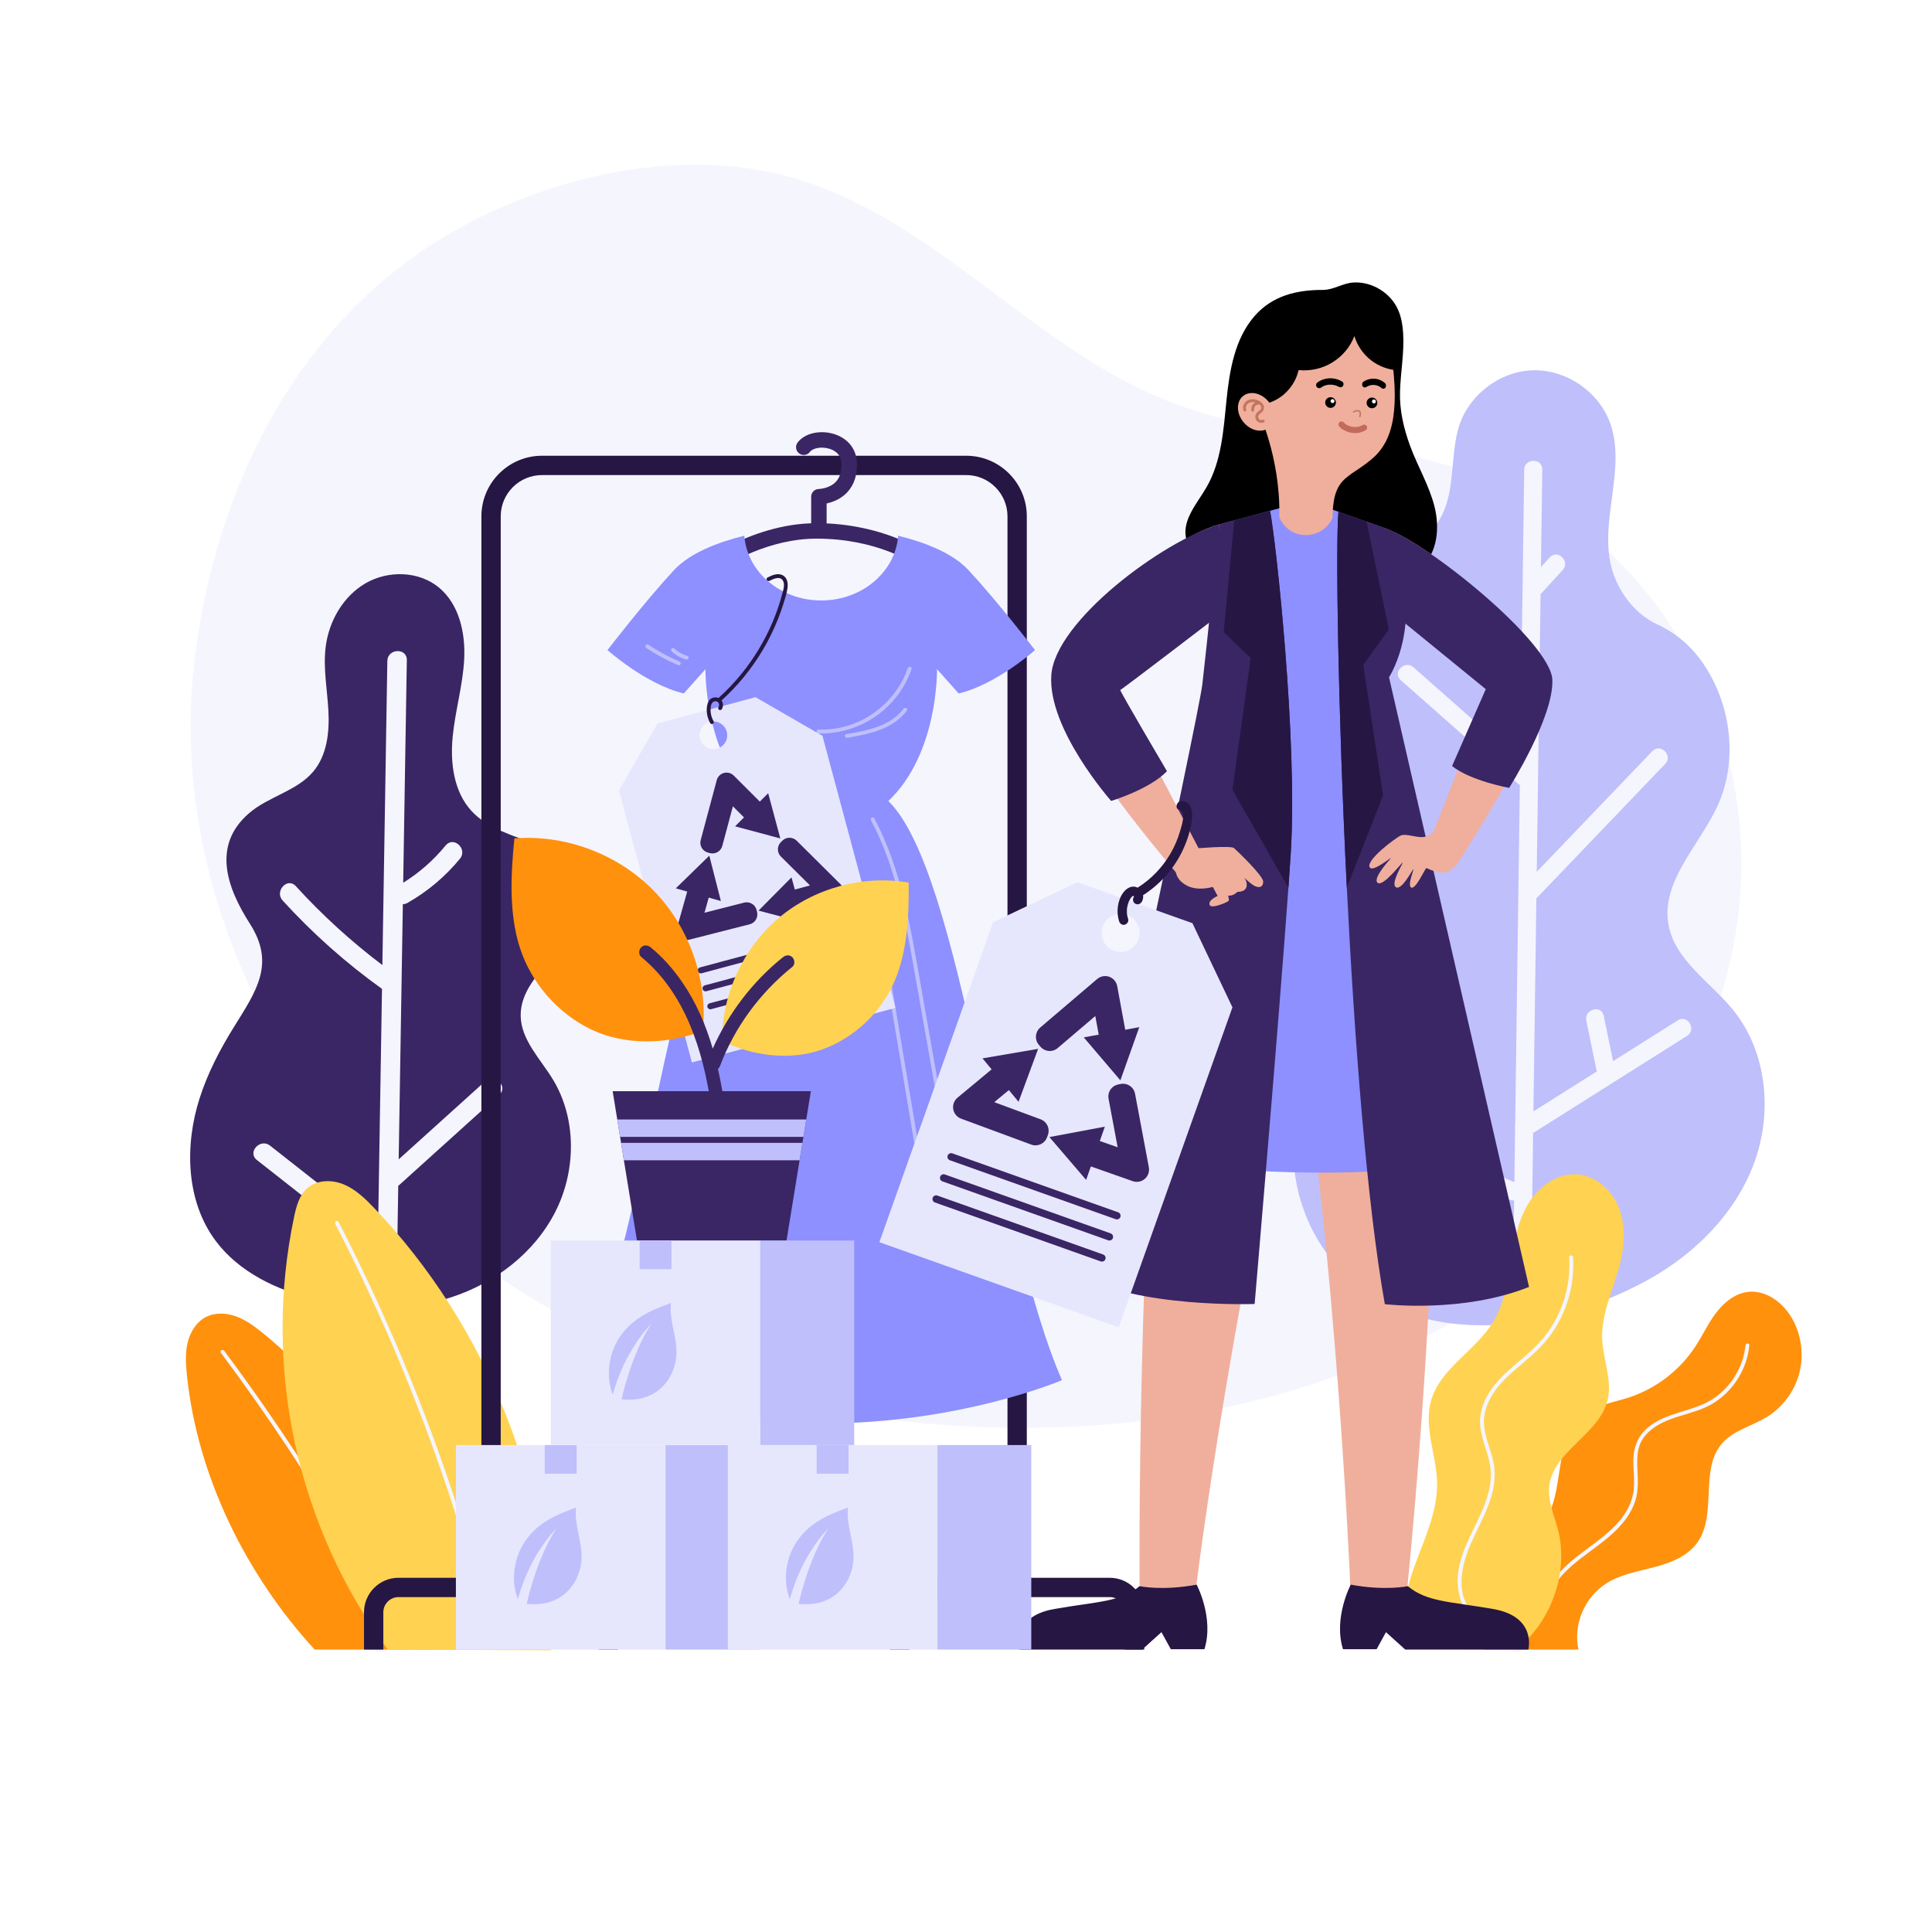 <?xml version="1.0" encoding="utf-8"?>
<!-- Generator: Adobe Illustrator 27.5.0, SVG Export Plug-In . SVG Version: 6.00 Build 0)  -->
<svg version="1.1" xmlns="http://www.w3.org/2000/svg" xmlns:xlink="http://www.w3.org/1999/xlink" x="0px" y="0px"
	 viewBox="0 0 500 500" style="enable-background:new 0 0 500 500;" xml:space="preserve">
<g id="BACKGROUND">
	<rect style="fill:#FFFFFF;" width="500" height="500"/>
</g>
<g id="OBJECTS">
	<path style="fill:#F5F5FE;" d="M50.259,171.622c-6.313,54.648,19.749,110.389,61.725,145.946
		c41.976,35.557,98.048,52.035,153.06,51.957c42.263-0.06,85.322-9.792,120.435-33.313c35.113-23.521,61.377-61.88,64.843-104.001
		c3.466-42.121-18.531-86.689-56.684-104.871c-29.133-13.883-63.652-11.902-93.406-24.397c-17.259-7.248-32.137-19.04-47.157-30.212
		c-15.019-11.171-30.804-22.047-48.857-26.991c-28.653-7.847-62.214-0.109-87.469,14.481
		C76.739,83.337,55.439,126.786,50.259,171.622z"/>
	<g>
		<path style="fill:#BFBFFC;" d="M347.297,329.003c-8.959-9.166-13.61-22.376-12.371-35.133
			c1.451-14.931,10.261-27.949,18.054-40.767c6.719-11.051,13.26-23.393,13.278-36.662c0.009-6.249-0.772-10.14-4.06-15.596
			c-3.211-5.327-7.07-10.233-10.253-15.58c-4.903-8.237-8.107-18.681-3.891-27.289c2.278-4.651,6.417-8.094,10.622-11.118
			c4.205-3.024,8.66-5.835,12.025-9.772c6.367-7.448,4.319-17.057,6.619-25.854c2.212-8.462,10.331-15.015,19.069-15.394
			c8.738-0.378,17.392,5.45,20.327,13.689c4.17,11.705-2.704,24.888,0.239,36.959c1.512,6.201,5.917,12.287,11.782,15.022
			c5.648,2.634,9.764,6.377,13.103,11.853c6.438,10.557,7.829,24.406,2.433,35.687c-4.813,10.061-14.436,19.258-12.473,30.236
			c1.655,9.254,10.852,14.834,16.766,22.142c8.776,10.847,10.234,26.568,5.369,39.645c-4.866,13.077-15.393,23.552-27.629,30.257
			C402.823,344.199,368.034,350.218,347.297,329.003z"/>
		<path style="fill:#F5F5FE;" d="M434.212,264.062c-5.583,3.522-11.165,7.043-16.748,10.565c-0.81-3.921-1.619-7.842-2.428-11.763
			c-0.609-2.949-5.112-1.657-4.505,1.286c0.877,4.249,1.754,8.497,2.631,12.746c0.028,0.136,0.072,0.253,0.116,0.371
			c-5.476,3.454-10.952,6.909-16.428,10.363c0.254-18.376,0.508-36.752,0.762-55.127c11.118-11.606,22.235-23.212,33.353-34.818
			c2.086-2.178-1.252-5.462-3.342-3.281c-9.972,10.41-19.944,20.82-29.916,31.23c0.171-12.38,0.342-24.76,0.513-37.14
			c0.16-11.573,0.32-23.145,0.48-34.718c1.908-2.083,3.815-4.165,5.723-6.248c2.034-2.221-1.301-5.509-3.342-3.281
			c-0.761,0.831-1.523,1.662-2.284,2.494c0.116-8.409,0.232-16.817,0.349-25.225c0.042-3.015-4.641-2.972-4.683,0.043
			c-0.348,25.174-0.696,50.348-1.043,75.522l-27.626-24.394c-2.254-1.99-5.546,1.342-3.281,3.342
			c10.152,8.965,20.305,17.93,30.458,26.894c0.119,0.105,0.242,0.187,0.366,0.264c-0.406,29.378-0.812,58.756-1.218,88.134
			c-0.095,0.365-0.099,0.745-0.015,1.11l-0.187,13.518c-13.949-5.887-27.898-11.774-41.847-17.661
			c-2.748-1.16-5.099,2.895-2.327,4.065c14.305,6.037,28.61,12.075,42.914,18.112c0.413,0.175,0.815,0.22,1.194,0.186
			c-0.22,15.891-0.439,31.782-0.659,47.673c-0.309,22.327-0.617,44.653-0.925,66.979c-0.042,3.015,4.641,2.972,4.683-0.043
			c0.608-44.014,1.216-88.028,1.824-132.043c13.28-8.377,26.56-16.754,39.839-25.131
			C439.157,266.479,436.771,262.448,434.212,264.062z"/>
	</g>
	<g>
		<path style="fill:#3A2664;" d="M134.754,262.938c-0.119-6.179,4.603-11.235,8.876-15.7c4.273-4.465,8.703-9.964,7.808-16.079
			c-0.911-6.227-6.992-10.287-12.83-12.636c-5.838-2.349-12.318-4.008-16.579-8.639c-4.6-4.998-5.531-12.401-4.881-19.162
			c0.65-6.762,2.64-13.362,2.985-20.146c0.345-6.784-1.305-14.189-6.536-18.523c-5.193-4.302-13.137-4.492-18.973-1.114
			c-5.837,3.379-9.535,9.853-10.349,16.548c-0.666,5.475,0.422,10.993,0.717,16.5c0.295,5.508-0.361,11.445-3.903,15.672
			c-4.251,5.073-11.535,6.436-16.564,10.739c-9.871,8.444-5.683,19.54,0.159,28.683c6.663,10.427,1.613,17.423-4.228,26.84
			c-3.581,5.774-6.733,11.852-8.806,18.34c-3.91,12.237-3.526,26.565,4.155,36.862c6.044,8.102,15.768,12.706,25.576,15.152
			c11.578,2.888,23.978,3.148,35.334-0.518c11.356-3.667,21.561-11.475,26.983-22.105c5.421-10.63,5.594-24.068-0.597-34.27
			C139.864,274.049,134.875,269.177,134.754,262.938z"/>
		<path style="fill:#F5F5FE;" d="M125.513,279.88c-7.445,6.72-14.889,13.441-22.334,20.162c0.359-22.011,0.718-44.022,1.077-66.033
			c0.389-0.012,0.794-0.11,1.204-0.342c5.208-2.954,9.79-6.815,13.584-11.446c2.052-2.505-1.654-5.932-3.717-3.413
			c-3.148,3.842-6.797,7.045-10.981,9.649c0.009-0.536,0.018-1.073,0.026-1.609c0.305-18.671,0.609-37.343,0.914-56.014
			c0.053-3.249-4.989-3.024-5.042,0.215c-0.428,26.238-0.856,52.477-1.284,78.715c-8.085-6.109-15.561-12.925-22.401-20.429
			c-2.19-2.403-5.588,1.331-3.413,3.717c7.764,8.519,16.348,16.153,25.714,22.871c-0.34,20.847-0.68,41.695-1.02,62.542
			c-9.316-7.326-18.633-14.652-27.949-21.978c-2.54-1.998-5.971,1.705-3.413,3.717c10.42,8.194,20.84,16.387,31.259,24.581
			c-0.241,14.801-0.483,29.603-0.724,44.404l-0.914,56.014c-0.053,3.249,4.989,3.023,5.042-0.215
			c0.642-39.37,1.285-78.74,1.927-118.109c0.067-0.051,0.137-0.091,0.203-0.15c8.653-7.811,17.306-15.623,25.96-23.435
			C131.642,281.115,127.907,277.718,125.513,279.88z"/>
	</g>
	<g>
		<g>
			<path style="fill:#FF910D;" d="M98.733,382.404c-8.148-14.098-18.158-27.311-30.844-37.519c-2.085-1.678-4.278-3.293-6.792-4.208
				c-2.515-0.915-5.42-1.058-7.799,0.166c-2.511,1.291-4.112,3.939-4.757,6.688c-0.645,2.749-0.453,5.62-0.161,8.428
				c2.718,26.141,15.291,51.572,33.046,70.949h38.189C113.259,411.915,106.881,396.501,98.733,382.404z"/>
			<path style="fill:#F5F5FE;" d="M101.148,417.194c-4.961-9.189-10.181-18.238-15.655-27.132
				c-5.474-8.893-11.202-17.63-17.173-26.198c-3.354-4.813-6.787-9.572-10.293-14.276c-0.38-0.51-1.249-0.012-0.863,0.505
				c6.24,8.373,12.245,16.922,18.001,25.635c5.756,8.714,11.263,17.591,16.514,26.617c2.95,5.071,5.818,10.19,8.605,15.352
				C100.59,418.266,101.454,417.761,101.148,417.194z"/>
			<path style="fill:#FFD251;" d="M96.844,312.644c-2.316-2.425-4.789-4.836-7.885-6.122c-3.097-1.286-6.98-1.211-9.48,1.023
				c-2.047,1.829-2.793,4.675-3.36,7.361c-8.201,38.881,0.673,80.009,24.242,112l42.278,0.177
				C142.685,384.981,125.923,343.092,96.844,312.644z"/>
			<path style="fill:#F5F5FE;" d="M125.964,415.777c-3.582-13.471-7.729-26.791-12.433-39.913
				c-4.679-13.052-9.907-25.908-15.661-38.522c-3.248-7.12-6.667-14.162-10.248-21.121c-0.295-0.572-1.158-0.067-0.863,0.505
				c6.359,12.355,12.203,24.976,17.498,37.824c5.282,12.815,10.026,25.852,14.214,39.066c2.353,7.423,4.529,14.902,6.53,22.428
				C125.165,416.664,126.13,416.401,125.964,415.777z"/>
		</g>
		<g>
			<path style="fill:#FF910D;" d="M463.632,340.949c-2.361-3.983-6.739-7.188-11.332-6.602c-3.389,0.432-6.238,2.817-8.283,5.553
				c-2.045,2.736-3.478,5.878-5.361,8.728c-4.042,6.118-10.206,10.805-17.182,13.063c-3.934,1.274-8.251,1.869-11.498,4.428
				c-3.47,2.734-5.052,7.216-5.887,11.554c-0.835,4.339-1.109,8.833-2.729,12.943c-1.723,4.371-4.854,8.02-8.001,11.509
				c-3.147,3.49-6.411,6.978-8.493,11.19s-2.835,9.357-0.795,13.59l24.44,0c-1.442-6.494,1.614-13.601,7.242-17.147
				c3.694-2.326,8.127-3.066,12.35-4.17c4.223-1.104,8.598-2.804,11.147-6.347c5.251-7.301,0.517-18.913,6.42-25.698
				c2.963-3.405,7.741-4.466,11.587-6.828c4.178-2.566,7.287-6.818,8.465-11.578C466.9,350.378,466.132,345.167,463.632,340.949z"/>
			<path style="fill:#F5F5FE;" d="M451.726,348.182c-0.541,5.573-3.751,10.808-8.44,13.861c-5.208,3.391-11.989,3.335-16.836,7.409
				c-2.247,1.889-3.449,4.431-3.682,7.342c-0.261,3.261,0.508,6.567-0.119,9.806c-1.232,6.361-6.834,10.5-11.726,14.104
				c-5.377,3.961-11.333,8.723-11.932,15.905c-0.054,0.641,0.947,0.638,1,0c0.547-6.556,6.07-11.078,10.978-14.703
				c4.882-3.606,10.291-7.454,12.248-13.504c0.976-3.018,0.59-6.136,0.508-9.243c-0.042-1.586,0.009-3.193,0.478-4.721
				c0.448-1.459,1.298-2.73,2.397-3.779c4.591-4.38,11.555-4.27,16.801-7.504c5.219-3.217,8.734-8.876,9.325-14.972
				C452.788,347.542,451.788,347.546,451.726,348.182z"/>
			<path style="fill:#FFD251;" d="M418.955,312.539c-1.749-4.434-5.769-8.159-10.514-8.599c-5.318-0.493-10.324,3.171-13.036,7.772
				c-2.712,4.601-3.597,10.017-4.458,15.288c-0.861,5.271-1.8,10.687-4.597,15.238c-4.564,7.424-13.693,11.939-16.018,20.338
				c-1.908,6.894,1.467,14.089,1.583,21.241c0.121,7.403-3.232,14.343-5.767,21.299c-2.535,6.956-4.242,14.925-0.983,21.573
				l27.13,0.218c9.038-6.845,13.766-19.905,10.942-30.886c-0.974-3.787-2.731-7.535-2.292-11.42
				c1.027-9.074,12.958-13.379,15.104-22.255c1.248-5.161-1.177-10.456-1.399-15.761c-0.287-6.87,3.102-13.291,4.708-19.977
				C420.473,321.973,420.704,316.972,418.955,312.539z"/>
			<path style="fill:#F5F5FE;" d="M407.092,325.38c-0.044-0.638-1.044-0.643-1,0c0.452,6.54-1.319,13.138-4.952,18.594
				c-1.923,2.888-4.394,5.255-7.022,7.496c-2.608,2.224-5.31,4.386-7.434,7.101c-1.915,2.448-3.39,5.318-3.622,8.461
				c-0.257,3.477,1.188,6.735,2.088,10.017c0.483,1.759,0.76,3.53,0.674,5.36c-0.089,1.869-0.507,3.707-1.083,5.482
				c-1.134,3.494-2.918,6.716-4.46,10.036c-1.579,3.399-2.943,6.979-3.042,10.769c-0.087,3.367,0.816,6.782,3.115,9.314
				c0.434,0.477,1.139-0.231,0.707-0.707c-4.672-5.145-2.711-12.736-0.154-18.356c2.874-6.315,6.945-12.795,5.693-20.042
				c-0.585-3.384-2.216-6.536-2.52-9.976c-0.294-3.329,0.974-6.439,2.898-9.099c2.023-2.798,4.721-5.002,7.336-7.219
				c2.558-2.169,5.015-4.411,6.995-7.135C405.494,339.718,407.583,332.48,407.092,325.38z"/>
		</g>
	</g>
	<g>
		<path style="fill:#261643;" d="M287.195,408.33h-21.458V133.629c0-8.647-7.035-15.682-15.682-15.682H140.269
			c-8.647,0-15.682,7.035-15.682,15.682V408.33h-21.458c-4.921,0-8.925,4.004-8.925,8.925v9.651h5v-9.651
			c0-2.164,1.761-3.925,3.925-3.925h47.915c2.164,0,3.925,1.761,3.925,3.925v9.651h5v-9.651c0-4.921-4.004-8.925-8.925-8.925
			h-21.458V133.629c0-5.89,4.792-10.682,10.682-10.682h109.787c5.89,0,10.682,4.792,10.682,10.682V408.33h-21.457
			c-4.922,0-8.926,4.004-8.926,8.925v9.651h5v-9.651c0-2.164,1.761-3.925,3.926-3.925h47.915c2.164,0,3.926,1.761,3.926,3.925v9.651
			h5v-9.651C296.121,412.334,292.117,408.33,287.195,408.33z"/>
		<g>
			<g>
				<g>
					<path style="fill:#3A2664;" d="M214.101,159.982c-9.749,0-21.544-2.291-35.033-9.139l-2.741-1.391l2.382-1.942
						c0.606-0.495,15.051-12.11,32.584-12.11c17.25,0,30.084,7.587,34.123,12.369l1.32,1.563l-1.592,1.285
						C244.45,151.177,233.209,159.982,214.101,159.982z M183.858,148.726c30.333,14.114,50.806,3.955,56.908,0.078
						c-4.135-3.497-14.271-9.404-29.472-9.404C199.341,139.401,188.628,145.532,183.858,148.726z"/>
					<path style="fill:#3A2664;" d="M211.931,139.06c-1.104,0-2-0.896-2-2v-8.511c0-1.1,0.888-1.993,1.987-2
						c0.015,0,2.74-0.073,4.425-1.878c1.048-1.122,1.525-2.762,1.42-4.873c-0.12-2.397-2.011-3.324-3.128-3.663
						c-2.156-0.653-4.334-0.115-5.015,0.799c-0.659,0.887-1.912,1.071-2.798,0.412c-0.886-0.659-1.071-1.912-0.412-2.798
						c1.79-2.405,5.738-3.345,9.386-2.24c3.558,1.08,5.787,3.806,5.961,7.29c0.163,3.257-0.688,5.896-2.529,7.843
						c-1.663,1.759-3.776,2.522-5.299,2.854v6.765C213.931,138.165,213.035,139.06,211.931,139.06z"/>
				</g>
			</g>
			<g>
				<path style="fill:#8D90FE;" d="M229.897,207.303c13.021-12.255,12.596-34.128,12.596-34.128l5.617,6.298
					c9.872-2.383,19.745-11.234,19.745-11.234s-9.598-12.488-17.191-20.67c-4.107-4.425-11.231-7.195-18.219-8.926
					c-0.712,9.358-9.341,16.756-19.909,16.756s-19.197-7.398-19.909-16.756c-6.987,1.731-14.112,4.501-18.219,8.926
					c-7.594,8.181-17.191,20.67-17.191,20.67s9.872,8.851,19.745,11.234l5.617-6.298c0,0-0.425,21.872,12.596,34.128
					c-19.149,18.638-27.521,110.042-44.936,149.872c0,0,26.042,11.234,62.298,11.234c36.255,0,62.298-11.234,62.298-11.234
					C257.418,317.345,249.046,225.941,229.897,207.303z"/>
				<g>
					<g>
						<path style="fill:#BFBFFC;" d="M241.666,274.056c-1.285-7.288-2.571-14.576-3.856-21.865
							c-1.153-6.536-2.292-13.083-3.883-19.531c-1.779-7.212-4.15-14.305-7.656-20.872c-0.303-0.568-1.167-0.063-0.863,0.505
							c6.29,11.78,8.768,25.057,11.07,38.075c2.54,14.371,5.069,28.744,7.604,43.115c1.43,8.107,2.86,16.214,4.289,24.321
							c0.112,0.633,1.075,0.365,0.964-0.266C246.778,303.045,244.222,288.55,241.666,274.056z"/>
						<path style="fill:#BFBFFC;" d="M236.93,291.719c-1.657-9.891-3.314-19.781-4.972-29.672
							c-0.935-5.581-1.87-11.163-2.805-16.744c-0.106-0.633-1.07-0.365-0.964,0.266c1.657,9.891,3.314,19.781,4.971,29.672
							l4.971,29.672c0.935,5.581,1.87,11.163,2.805,16.744c0.106,0.633,1.07,0.365,0.964-0.266L236.93,291.719z"/>
						<path style="fill:#BFBFFC;" d="M234.944,172.914c-2.592,7.381-8.765,13.115-16.331,15.122
							c-2.232,0.592-4.529,0.851-6.836,0.789c-0.644-0.017-0.643,0.983,0,1c8.371,0.226,16.405-3.85,21.151-10.747
							c1.255-1.823,2.247-3.812,2.981-5.898C236.122,172.572,235.156,172.31,234.944,172.914z"/>
						<path style="fill:#BFBFFC;" d="M233.838,183.408c-3.46,4.591-9.521,5.669-14.832,6.575c-0.633,0.108-0.365,1.072,0.266,0.964
							c5.637-0.962,11.779-2.19,15.43-7.035C235.089,183.398,234.221,182.899,233.838,183.408z"/>
						<path style="fill:#BFBFFC;" d="M175.819,171.192c-2.819-1.189-5.515-2.66-8.054-4.365c-0.536-0.36-1.037,0.506-0.505,0.863
							c2.615,1.756,5.391,3.242,8.293,4.466c0.251,0.106,0.548-0.114,0.615-0.349C176.251,171.519,176.067,171.296,175.819,171.192z
							"/>
						<path style="fill:#BFBFFC;" d="M177.848,169.706c-1.255-0.331-2.401-0.973-3.333-1.875c-0.194-0.188-0.514-0.193-0.707,0
							c-0.189,0.189-0.195,0.519,0,0.707c1.053,1.018,2.358,1.758,3.775,2.132c0.261,0.069,0.543-0.087,0.615-0.349
							C178.268,170.062,178.11,169.775,177.848,169.706z"/>
					</g>
				</g>
			</g>
		</g>
		<g>
			<g>
				<path style="fill:#E6E7FD;" d="M195.521,180.427l-25.34,6.797c-3.905,6.768-6.095,10.563-10,17.331l18.886,70.41l52.671-14.128
					l-18.886-70.41C206.085,186.522,202.29,184.333,195.521,180.427z M186.663,193.234c-1.625,1.12-3.851,0.711-4.972-0.914
					c-1.121-1.625-0.711-3.851,0.914-4.972c1.625-1.121,3.851-0.711,4.972,0.914C188.697,189.888,188.288,192.113,186.663,193.234z"
					/>
				<g>
					<g>
						<path style="fill:#3A2664;" d="M201.944,216.988l-3.139-11.705l-2.167,2.169l-6.735-6.731
							c-0.663-0.665-1.639-0.926-2.547-0.683c-0.907,0.243-1.621,0.958-1.862,1.864l-4.154,15.518
							c-0.376,1.403,0.46,2.851,1.863,3.226l0.504,0.136c0.666,0.177,1.381,0.091,1.998-0.265c0.609-0.352,1.044-0.919,1.227-1.6
							l2.741-10.242l2.872,2.871l-2.307,2.307L201.944,216.988z"/>
						<path style="fill:#3A2664;" d="M217.575,228.891l-11.398-11.318c-0.5-0.497-1.162-0.768-1.867-0.766
							c-0.704,0.003-1.364,0.279-1.86,0.778l-0.366,0.368c-0.325,0.327-0.559,0.735-0.678,1.183
							c-0.059,0.222-0.088,0.452-0.088,0.683c0.003,0.703,0.279,1.364,0.779,1.861l7.523,7.47l-3.919,1.065l-0.857-3.149
							l-8.536,8.598l11.715,3.096l-0.804-2.959l9.19-2.497c0.906-0.246,1.617-0.962,1.857-1.87
							C218.507,230.526,218.242,229.552,217.575,228.891z"/>
						<path style="fill:#3A2664;" d="M195.13,234.306c-0.161-0.164-0.342-0.307-0.54-0.424c-0.605-0.359-1.313-0.461-1.996-0.287
							l-10.273,2.618l1.099-3.91l3.141,0.883l-2.992-11.742l-8.674,8.462l2.952,0.83l-2.578,9.169
							c-0.254,0.903-0.005,1.882,0.65,2.553c0.655,0.671,1.627,0.945,2.536,0.713l15.567-3.967c0.011-0.003,0.022-0.006,0.033-0.009
							c1.389-0.372,2.226-1.798,1.871-3.195l-0.129-0.505c-0.115-0.447-0.345-0.858-0.668-1.188L195.13,234.306z"/>
					</g>
				</g>
				<path style="fill:#3A2664;" d="M217.633,240.583l-36.489,9.787c-0.419,0.113-0.668,0.544-0.556,0.964
					c0.113,0.42,0.544,0.668,0.963,0.556l36.489-9.787c0.42-0.113,0.668-0.544,0.556-0.963
					C218.484,240.72,218.052,240.471,217.633,240.583z"/>
				<path style="fill:#3A2664;" d="M218.878,245.226l-36.489,9.787c-0.419,0.113-0.668,0.544-0.556,0.964
					c0.113,0.42,0.544,0.668,0.964,0.556l36.489-9.787c0.42-0.113,0.668-0.544,0.556-0.963
					C219.729,245.363,219.298,245.113,218.878,245.226z"/>
				<path style="fill:#3A2664;" d="M220.123,249.869l-36.489,9.787c-0.419,0.112-0.668,0.544-0.556,0.963
					c0.113,0.42,0.544,0.668,0.964,0.556l36.489-9.787c0.42-0.113,0.668-0.544,0.556-0.963
					C220.974,250.005,220.543,249.756,220.123,249.869z"/>
			</g>
			<path style="fill:#261643;" d="M186.82,181.396c-0.396-0.656-1.159-0.996-1.913-0.907c-1.828,0.217-2.121,2.422-1.971,3.904
				c0.098,0.97,0.387,1.899,0.868,2.748c0.317,0.56,1.182,0.057,0.864-0.505c-0.39-0.688-0.652-1.455-0.732-2.243
				c-0.074-0.725-0.074-1.589,0.245-2.262c0.26-0.55,0.867-0.839,1.438-0.547c0.527,0.27,0.615,0.977,0.316,1.443
				c-0.349,0.543,0.517,1.045,0.863,0.505C187.205,182.898,187.21,182.041,186.82,181.396z"/>
			<path style="fill:#261643;" d="M202.698,148.954c-1.286-0.791-2.866-0.117-4.066,0.511c-0.571,0.298-0.066,1.161,0.505,0.863
				c0.954-0.499,2.678-1.323,3.452-0.108c0.618,0.97,0.139,2.4-0.126,3.407c-0.663,2.51-1.503,4.975-2.516,7.365
				c-2.042,4.821-4.771,9.367-8.076,13.427c-1.847,2.269-3.873,4.386-6.052,6.337c-0.481,0.43,0.229,1.135,0.707,0.707
				c4.289-3.84,7.975-8.341,10.91-13.294c1.478-2.495,2.759-5.104,3.84-7.795c0.533-1.325,1.015-2.67,1.443-4.032
				c0.408-1.297,0.85-2.635,1.058-3.982C203.965,151.136,203.867,149.673,202.698,148.954z"/>
		</g>
	</g>
	<g>
		<g>
			<path style="fill:#FF910D;" d="M181.904,266.769c1.309-13.176-3.491-26.833-12.755-36.293
				c-9.264-9.459-22.82-14.542-36.02-13.507c-0.939,9.289-1.451,19.421,1.416,28.307c2.97,9.205,9.865,17.071,18.602,21.221
				C161.884,270.647,172.893,270.283,181.904,266.769z"/>
			<path style="fill:#FFD251;" d="M186.885,269.401c-0.085-12.03,5.399-23.986,14.571-31.77c9.172-7.785,21.86-11.251,33.716-9.213
				c0.074,8.483-0.309,17.693-3.645,25.492c-3.456,8.08-10.351,14.621-18.602,17.646
				C204.674,274.581,194.745,273.332,186.885,269.401z"/>
			<path style="fill:#3A2664;" d="M205.068,247.745c-0.726-0.726-1.729-0.592-2.466,0c-7.85,6.301-14.052,14.469-18.149,23.635
				c-1.778-6.1-4.273-11.948-7.953-17.28c-2.292-3.321-4.975-6.361-8.096-8.926c-0.727-0.598-1.755-0.712-2.467,0
				c-0.616,0.616-0.731,1.865,0,2.466c11.391,9.361,15.883,24.007,18.054,38.063c0.69,4.468,1.173,8.964,1.659,13.457
				c0.101,0.936,0.729,1.744,1.744,1.744c0.864,0,1.846-0.802,1.744-1.744c-0.807-7.454-1.656-15.099-3.328-22.495
				c0.233-0.218,0.42-0.497,0.54-0.816c3.795-10.047,10.352-18.924,18.718-25.639C205.803,249.622,205.683,248.36,205.068,247.745z"
				/>
			<polygon style="fill:#3A2664;" points="209.851,282.404 208.658,289.715 207.925,294.229 207.674,295.771 206.935,300.284 
				203.544,321.094 164.854,321.094 161.463,300.284 160.731,295.771 160.48,294.229 159.747,289.715 158.554,282.404 			"/>
		</g>
		<polygon style="fill:#BFBFFC;" points="208.658,289.715 207.925,294.229 160.48,294.229 159.747,289.715 		"/>
		<polygon style="fill:#BFBFFC;" points="207.674,295.771 206.935,300.284 161.463,300.284 160.731,295.771 		"/>
	</g>
	<g>
		<path d="M371.256,131.131c-1.389-5.522-4.407-10.484-6.358-15.834c-1.651-4.527-2.721-9.156-2.574-13.994
			c0.154-5.041,1.124-10.052,0.808-15.106c-0.124-1.987-0.453-3.981-1.218-5.82c-1.88-4.524-6.828-7.578-11.716-7.261
			c-2.723,0.176-5.082,1.924-7.844,1.916c-6.738-0.02-13.049,1.48-17.655,6.741c-5.127,5.855-6.496,14.032-7.28,21.775
			c-0.784,7.743-1.284,15.833-5.184,22.567c-2.383,4.115-6.112,8.163-5.354,12.857c0.379,2.349,1.902,4.4,3.787,5.852
			c1.886,1.452,4.121,2.373,6.363,3.171c13.542,4.82,28.464,5.687,42.472,2.469c2.922-0.671,5.904-1.568,8.18-3.52
			C372.006,143.235,372.645,136.653,371.256,131.131z"/>
		<g>
			<path style="fill:#F0AF9C;" d="M364.256,410.529c0,0-5.731,1.613-14.804-0.078c0,0-4.281-104.68-18.439-174.955h41.089
				C372.102,235.496,374,310.696,364.256,410.529z"/>
			<path style="fill:#F0AF9C;" d="M302.012,235.496c-7.964,86.098-7.076,174.999-7.076,174.999s6.044,3.009,14.7-0.28
				c0,0,8.967-75.205,32.765-174.72H302.012z"/>
			<path style="fill:#261643;" d="M386.411,416.406c-11.407-1.987-17.08-1.794-22.077-5.911c0,0-5.777,1.275-14.758-0.386
				c0,0-4.552,8.595-2.008,16.71h8.694l2.424-4.418l4.996,4.505h31.838C395.52,426.906,397.818,418.393,386.411,416.406z"/>
			<path style="fill:#261643;" d="M272.859,416.406c11.407-1.987,17.08-1.794,22.077-5.911c0,0,5.777,1.275,14.758-0.386
				c0,0,4.552,8.595,2.008,16.71h-8.694l-2.424-4.418l-4.996,4.505H263.75C263.75,426.906,261.452,418.393,272.859,416.406z"/>
		</g>
		<g>
			<path style="fill:#8D90FE;" d="M302.012,235.496c-4.085,20.108-4.905,36.318-13.29,64.12c0,0,59.783,8.823,93.638-0.205
				c-3.878-16.158-5.54-44.525-10.259-63.915H302.012z"/>
			<g>
				<g>
					<g>
						<g>
							<g>
								<g>
									<g>
										<g>
											<g>
												<g>
													<g>
														<g>
															<g>
																<path style="fill:#8D90FE;" d="M372.102,235.496c-29.967,9.867-70.09,0-70.09,0
																	c1.053-9.104,11.625-62.364,11.625-62.364l1.88-37.409l15.704-4.216l13.537,0.351l13.634,4.83
																	c12.016,26.071-0.064,38.562-0.064,38.562L372.102,235.496z"/>
															</g>
														</g>
													</g>
												</g>
											</g>
										</g>
									</g>
								</g>
							</g>
						</g>
					</g>
				</g>
			</g>
			<g>
				<path style="fill:#3A2664;" d="M334.043,220.83c-0.157,2.556-0.362,5.557-0.603,8.908c-2.495,34.934-8.74,107.732-8.74,107.732
					s-30.727,1.121-45.542-7.703c0,0,30.98-144.028,32.005-152.647c1.025-8.619,4.352-41.395,4.352-41.395l3.906-1.049l9.258-2.483
					C330.161,139.51,335.887,191.586,334.043,220.83z"/>
				<path style="fill:#261643;" d="M328.679,132.193c1.483,7.317,7.209,59.393,5.364,88.637c-0.157,2.556-0.362,5.557-0.603,8.908
					l-14.478-25.327l4.713-34.114l-6.98-6.714l2.724-28.907L328.679,132.193z"/>
				<path style="fill:#3A2664;" d="M395.714,333.058c-17.226,6.871-37.321,4.46-37.321,4.46c-4.665-26.182-7.86-68.361-9.836-107.78
					v-0.012c-2.315-46.495-2.917-89.156-2.17-97.292l7.293,2.58l4.713,1.676c11.729,22.458,1.085,38.587,1.085,38.587
					L395.714,333.058z"/>
				<path style="fill:#261643;" d="M352.812,172.093l5.135,33.753l-9.391,23.88c-2.315-46.495-2.917-89.156-2.17-97.292l7.293,2.58
					l5.752,27.873L352.812,172.093z"/>
			</g>
			<g>
				<g>
					<path style="fill:#F0AF9C;" d="M358.393,136.688c12.939,4.578,42.383,30.301,42.383,40.303
						c0,10.105-22.947,45.497-22.947,45.497l-6.915-7.099l14.652-37.114l-21.889-18.397
						C364.407,148.498,358.393,136.688,358.393,136.688z"/>
				</g>
				<path style="fill:#3A2664;" d="M358.393,136.688c10.711,3.481,43.05,29.559,43.358,39.305
					c0.308,9.746-11.182,27.905-11.182,27.905s-9.849-1.744-14.773-5.643l8.72-19.903l-23.391-19.082L358.393,136.688z"/>
				<g>
					<g>
						<path style="fill:#F0AF9C;" d="M371.815,215.048c-1.086,0.041-1.586,1.351-3.352,1.574c-1.767,0.223-4.611-0.946-5.895-0.412
							c-1.284,0.534-9.495,6.636-8.004,8.357c0.887,1.024,5.258-2.568,5.402-2.528c0.144,0.04-4.835,5.124-3.463,6.4
							c1.372,1.276,6.318-5.298,6.496-5.205c0.178,0.092-3.253,5.509-1.72,6.385c1.533,0.875,4.33-4.714,4.518-4.697
							c0.188,0.016-1.696,4.404-0.515,4.796c1.181,0.392,3.581-5.079,3.863-5.054c0.283,0.025,2.694,1.419,4.843,1.107
							c2.149-0.312,4.961-4.075,4.429-5.677C377.886,218.492,373.227,214.995,371.815,215.048z"/>
					</g>
				</g>
			</g>
			<g>
				<path style="fill:#F0AF9C;" d="M315.517,135.723c-15.692,4.26-43.202,30.36-42.381,42.527
					c0.821,12.167,31.185,47.509,31.185,47.509l6.071-5.857l-21.621-41.396l25.63-20.559L315.517,135.723z"/>
				<path style="fill:#F0AF9C;" d="M308.735,219.628c0,0,9.802-0.876,10.616-0.151c0.814,0.725,7.538,7.128,7.559,8.669
					c0.022,1.54-1.18,1.792-2.498,0.973c-1.318-0.819-3.154-2.702-3.154-2.702s1.556,1.075,1.38,2.811
					c-0.176,1.736-2.389,1.567-2.389,1.567s-0.989,1.145-2.423,0.989c0,0,0.358,1.025,0.128,1.355
					c-0.23,0.33-4.373,2.135-4.866,1.124c-0.62-1.271,2.026-2.39,2.026-2.39l-1.239-2.344c0,0-4.001,1.288-7.016-0.503
					c-3.015-1.791-2.367-3.885-3.268-5.455L308.735,219.628z"/>
				<path style="fill:#3A2664;" d="M315.517,135.723c-14.679,4.311-42.52,25.086-43.443,39.038
					c-0.923,13.952,15.491,32.522,15.491,32.522s9.913-2.975,14.446-7.694c0,0-12.395-21.031-12.087-21.031
					s26.264-19.903,26.264-19.903L315.517,135.723z"/>
			</g>
			<g>
				<path style="fill:#E6E7FD;" d="M308.596,238.913l-29.799-10.593c-8.507,4.045-13.276,6.313-21.783,10.358l-29.434,82.8
					l61.94,22.019l29.434-82.8C314.908,252.19,312.64,247.42,308.596,238.913z M290.009,246.371c-2.72,0-4.924-2.205-4.924-4.924
					c0-2.72,2.205-4.924,4.924-4.924s4.924,2.205,4.924,4.924C294.933,244.166,292.728,246.371,290.009,246.371z"/>
				<g>
					<g>
						<g>
							<path style="fill:#3A2664;" d="M289.952,279.593l4.893-13.764l-3.634,0.67l-2.078-11.288
								c-0.204-1.114-0.993-2.041-2.06-2.421c-1.067-0.379-2.265-0.158-3.124,0.576l-14.74,12.559
								c-1.333,1.135-1.494,3.144-0.359,4.476l0.408,0.48c0.539,0.632,1.309,1.036,2.164,1.104c0.844,0.067,1.665-0.198,2.312-0.748
								l9.728-8.288l0.886,4.815l-3.868,0.712L289.952,279.593z"/>
							<path style="fill:#3A2664;" d="M297.322,302.101l-3.568-19.031c-0.156-0.835-0.628-1.558-1.329-2.037
								c-0.701-0.479-1.544-0.657-2.378-0.5l-0.615,0.115c-0.546,0.102-1.058,0.347-1.482,0.71
								c-0.211,0.181-0.397,0.389-0.554,0.618c-0.478,0.7-0.656,1.544-0.5,2.379l2.355,12.561l-4.619-1.625l1.305-3.712
								l-14.355,2.693l9.508,11.088l1.227-3.487l10.829,3.81c1.067,0.376,2.264,0.152,3.123-0.585
								C297.127,304.362,297.531,303.213,297.322,302.101z"/>
							<path style="fill:#3A2664;" d="M271.34,292.116c-0.047-0.273-0.13-0.539-0.245-0.79c-0.355-0.77-0.988-1.356-1.784-1.651
								l-11.987-4.431l3.766-3.128l2.513,3.026l5.065-13.7l-14.398,2.463l2.362,2.843l-8.832,7.336
								c-0.87,0.723-1.292,1.865-1.102,2.979c0.191,1.115,0.968,2.051,2.029,2.444l18.164,6.715
								c0.013,0.005,0.025,0.009,0.038,0.014c1.633,0.58,3.44-0.261,4.043-1.891l0.218-0.589c0.192-0.522,0.244-1.088,0.15-1.636
								L271.34,292.116z"/>
						</g>
					</g>
					<path style="fill:#3A2664;" d="M289.378,313.744l-42.91-15.254c-0.493-0.175-1.036,0.082-1.211,0.576
						c-0.175,0.493,0.083,1.035,0.576,1.211l42.91,15.254c0.493,0.175,1.035-0.082,1.211-0.576
						C290.129,314.462,289.871,313.92,289.378,313.744z"/>
					<path style="fill:#3A2664;" d="M287.437,319.204l-42.91-15.254c-0.493-0.175-1.035,0.082-1.211,0.576
						c-0.175,0.493,0.082,1.036,0.576,1.211l42.91,15.254c0.493,0.175,1.035-0.082,1.211-0.576
						C288.188,319.921,287.931,319.379,287.437,319.204z"/>
					<path style="fill:#3A2664;" d="M285.496,324.663l-42.91-15.254c-0.493-0.175-1.035,0.082-1.211,0.576s0.082,1.035,0.576,1.211
						l42.91,15.254c0.493,0.175,1.035-0.082,1.211-0.576C286.248,325.381,285.99,324.839,285.496,324.663z"/>
				</g>
				<path style="fill:#261643;" d="M305.999,207.316c-1.517-0.21-2.174,2.113-0.641,2.325c1.778,0.245,0.304,4.567-0.015,5.65
					c-0.599,2.036-1.456,3.978-2.537,5.804c-2.077,3.508-4.959,6.472-8.407,8.642c-0.09-0.045-0.174-0.1-0.271-0.135
					c-1.427-0.517-2.727,0.395-3.518,1.519c-1.453,2.066-1.738,4.972-0.977,7.343c0.192,0.599,0.845,1.048,1.483,0.842
					c0.6-0.194,1.048-0.84,0.842-1.483c-0.07-0.218-0.133-0.437-0.183-0.66c-0.023-0.101-0.044-0.203-0.063-0.305
					c-0.003-0.019-0.025-0.162-0.034-0.214c-0.005-0.059-0.018-0.188-0.02-0.206c-0.01-0.124-0.017-0.248-0.021-0.373
					c-0.007-0.207-0.004-0.415,0.007-0.622c0.005-0.104,0.013-0.207,0.023-0.311c0.003-0.035,0.013-0.112,0.017-0.15
					c0.033-0.213,0.074-0.425,0.125-0.634c0.049-0.202,0.107-0.401,0.172-0.598c0.033-0.098,0.068-0.196,0.104-0.293
					c0.015-0.042,0.025-0.068,0.032-0.089c0.01-0.019,0.021-0.043,0.04-0.082c0.162-0.344,0.342-0.696,0.574-1.001
					c0.028-0.027,0.136-0.149,0.14-0.153c0.011-0.011,0.087-0.082,0.13-0.123c0.041-0.026,0.141-0.095,0.157-0.105
					c0.018-0.009,0.019-0.01,0.032-0.016c0.008-0.002,0.012-0.003,0.032-0.009c0.031-0.008,0.033-0.01,0.038-0.013
					c0.008,0,0.015-0.001,0.023-0.001c0.009,0.001,0.008,0,0.016,0.001c0.012,0.004,0.035,0.01,0.074,0.019
					c0.017,0.013,0.035,0.025,0.054,0.038l0,0c-0.01-0.007-0.009-0.006-0.022-0.014c0.011,0.011,0.022,0.023,0.033,0.034
					c0.004,0.008,0.001,0.005,0.01,0.018c0.007,0.013,0.006,0.009,0.01,0.017c-0.001,0.032-0.002,0.054-0.001,0.068
					c-0.015,0.027-0.058,0.139-0.083,0.178c-0.344,0.53-0.125,1.355,0.432,1.649c0.6,0.317,1.282,0.133,1.649-0.432
					c0.358-0.552,0.462-1.175,0.371-1.763c4.179-2.676,7.628-6.439,9.886-10.864c1.159-2.272,2.032-4.7,2.524-7.205
					C308.665,211.425,309.067,207.74,305.999,207.316z"/>
			</g>
		</g>
		<g>
			<g>
				<g>
					<path style="fill:#F0AF9C;" d="M360.548,108.176c-0.02,0.103-0.03,0.196-0.049,0.299c-0.866,5.061-2.894,8.177-5.598,10.427
						c-1.903,1.602-3.604,2.616-5.016,3.604c-0.273,0.185-0.527,0.379-0.781,0.573c-2.626,1.969-4.179,4.201-4.236,10.887
						c-2.321,5.676-11.025,6.396-13.775-0.118c0.163-8.079-1.311-15.068-2.629-19.578c-0.327-1.181-0.655-2.185-0.938-2.991
						c-0.539-1.538-0.924-2.393-0.924-2.393s0.526-17.765,3.119-22.456c6.326-11.337,28.156-7.259,29.781,1.826
						C361.091,97.098,361.299,103.469,360.548,108.176z"/>
					<path d="M361.913,95.853c-2.567-0.121-5.09-1.055-7.116-2.636c-2.026-1.581-3.547-3.8-4.288-6.261
						c-1.066,2.853-3.097,5.233-5.688,6.834c-2.591,1.601-5.721,2.313-8.749,1.99c-0.525,2.477-2.016,4.804-3.963,6.424
						c-1.947,1.619-4.448,2.56-6.979,2.625c-0.671-5.013-0.676-10.321,0.799-15.159c0.903-2.961,2.593-5.669,4.806-7.833
						c3.751-3.668,9.033-5.718,14.277-5.543s10.376,2.575,13.875,6.485C362.055,86.322,363.387,91.333,361.913,95.853z"/>
					<g>
						<g>
							<path d="M342.961,104.167c-0.007,0.765,0.609,1.391,1.374,1.397c0.765,0.007,1.391-0.608,1.398-1.374
								c0.007-0.765-0.609-1.391-1.374-1.397C343.594,102.786,342.968,103.402,342.961,104.167z"/>
							<path style="fill:#FFFFFF;" d="M344.35,103.8c-0.002,0.28,0.223,0.509,0.503,0.512c0.28,0.002,0.509-0.223,0.512-0.503
								c0.002-0.28-0.223-0.509-0.503-0.512C344.582,103.294,344.353,103.52,344.35,103.8z"/>
						</g>
						<g>
							<path d="M353.678,104.258c-0.007,0.765,0.609,1.391,1.374,1.397c0.765,0.007,1.391-0.608,1.397-1.374
								c0.007-0.765-0.609-1.391-1.374-1.397C354.311,102.878,353.685,103.493,353.678,104.258z"/>
							<path style="fill:#FFFFFF;" d="M355.067,103.892c-0.002,0.28,0.223,0.509,0.503,0.512c0.28,0.002,0.509-0.223,0.512-0.503
								c0.002-0.28-0.223-0.509-0.503-0.512C355.299,103.386,355.07,103.611,355.067,103.892z"/>
						</g>
						<path d="M352.797,98.826c1.751-1.197,4.011-1.108,5.639,0.325c0.305,0.268,0.354,0.803,0.118,1.147
							c-0.242,0.351-0.695,0.406-1,0.137c-0.668-0.588-1.524-0.858-2.362-0.803c-0.423,0.028-0.843,0.137-1.234,0.328
							c-0.346,0.169-0.684,0.464-1.069,0.238c-0.092-0.054-0.171-0.133-0.233-0.227C352.445,99.648,352.465,99.053,352.797,98.826z"
							/>
						<path d="M347.396,98.78c-1.985-1.229-4.578-1.181-6.471,0.221c-0.354,0.263-0.42,0.796-0.156,1.144
							c0.27,0.356,0.789,0.419,1.144,0.156c0.777-0.575,1.762-0.819,2.72-0.747c0.484,0.037,0.963,0.152,1.409,0.345
							c0.394,0.169,0.78,0.467,1.222,0.25c0.106-0.052,0.198-0.13,0.27-0.222C347.785,99.609,347.773,99.013,347.396,98.78z"/>
						<path style="fill:#C2765F;" d="M351.925,108.001c0.078,0.001,0.151-0.05,0.175-0.129c0.353-1.179-0.045-1.584-0.441-1.716
							c-0.402-0.132-0.886-0.032-1.438,0.302c-0.085,0.051-0.112,0.163-0.061,0.249c0.053,0.085,0.165,0.111,0.249,0.061
							c0.456-0.276,0.838-0.367,1.135-0.268c0.355,0.118,0.426,0.545,0.209,1.268c-0.028,0.095,0.026,0.196,0.122,0.225
							C351.891,107.999,351.908,108.001,351.925,108.001z"/>
						<path style="fill:#C16B5B;" d="M350.979,112.076c0.815-0.041,1.654-0.262,2.45-0.734c0.372-0.22,0.495-0.699,0.275-1.07
							c-0.219-0.371-0.698-0.494-1.07-0.275c-1.924,1.136-4.18,0.181-4.853-0.65c-0.271-0.333-0.764-0.387-1.099-0.115
							c-0.335,0.272-0.386,0.763-0.115,1.099C347.358,111.308,349.103,112.171,350.979,112.076z"/>
					</g>
					<g>
						<path style="fill:#F0AF9C;" d="M321.81,109.254c1.856,2.252,4.809,2.883,6.596,1.41c1.787-1.473,1.731-4.492-0.124-6.744
							c-1.856-2.251-4.809-2.883-6.596-1.41C319.899,103.983,319.954,107.002,321.81,109.254z"/>
						<path style="fill:#C2765F;" d="M322.9,103.615c0.801-0.415,1.864-0.386,2.841,0.079c0.488,0.231,0.84,0.511,1.08,0.854
							c0.317,0.455,0.401,1.024,0.219,1.484c-0.162,0.413-0.495,0.679-0.788,0.914c-0.213,0.17-0.414,0.331-0.528,0.523
							c-0.176,0.296-0.136,0.714,0.094,0.971c0.229,0.257,0.639,0.343,0.953,0.201c0.185-0.083,0.401-0.001,0.485,0.183
							c0.083,0.184,0.002,0.401-0.183,0.485c-0.202,0.091-0.42,0.134-0.639,0.132c-0.435-0.004-0.869-0.184-1.163-0.513
							c-0.441-0.494-0.515-1.264-0.177-1.833c0.182-0.307,0.457-0.527,0.7-0.721c0.243-0.195,0.473-0.379,0.564-0.61
							c0.092-0.232,0.037-0.544-0.139-0.797c-0.071-0.102-0.168-0.194-0.275-0.283c-0.364-0.006-0.82,0.102-1.053,0.351
							c-0.261,0.282-0.387,0.692-0.328,1.07c0.031,0.2-0.106,0.387-0.306,0.418c-0.02,0.003-0.04,0.005-0.06,0.004
							c-0.176-0.002-0.33-0.13-0.358-0.31c-0.095-0.604,0.098-1.233,0.515-1.682c0.155-0.167,0.349-0.279,0.551-0.37
							c-0.605-0.169-1.203-0.141-1.669,0.1c-0.576,0.298-1.015,1.076-0.726,1.715c0.083,0.185,0.001,0.401-0.183,0.485
							c-0.185,0.083-0.401,0.002-0.485-0.183C321.423,105.352,321.907,104.13,322.9,103.615z"/>
					</g>
				</g>
			</g>
		</g>
	</g>
	<g>
		<g>
			<rect x="117.986" y="373.976" style="fill:#E6E7FD;" width="54.243" height="52.93"/>
			<rect x="172.229" y="373.976" style="fill:#BFBFFC;" width="24.291" height="52.93"/>
			<rect x="140.981" y="373.976" style="fill:#BFBFFC;" width="8.254" height="7.416"/>
			<path style="fill:#BFBFFC;" d="M149.093,390.144c-2.74,1.013-5.496,2.045-8.043,3.711s-4.9,4.021-6.399,7.192
				c-0.974,2.06-1.566,4.443-1.626,6.865c-0.051,2.053,0.291,4.127,1.009,5.949c1.974-7.149,5.459-13.576,9.979-18.344
				c-3.366,5.19-6.061,12.396-7.718,19.56c1.717,0.171,3.482,0.139,5.132-0.25c2.248-0.531,4.436-1.738,6.132-3.743
				c1.696-2.005,2.863-4.849,2.955-7.839C150.65,398.84,148.549,394.494,149.093,390.144z"/>
		</g>
		<g>
			<rect x="188.36" y="373.976" style="fill:#E6E7FD;" width="54.243" height="52.93"/>
			<rect x="242.603" y="373.976" style="fill:#BFBFFC;" width="24.291" height="52.93"/>
			<rect x="211.355" y="373.976" style="fill:#BFBFFC;" width="8.254" height="7.416"/>
			<path style="fill:#BFBFFC;" d="M219.468,390.144c-2.74,1.013-5.496,2.045-8.043,3.711c-2.547,1.666-4.9,4.021-6.399,7.192
				c-0.974,2.06-1.565,4.443-1.626,6.865c-0.051,2.053,0.291,4.127,1.009,5.949c1.975-7.149,5.459-13.576,9.979-18.344
				c-3.365,5.19-6.061,12.396-7.718,19.56c1.717,0.171,3.482,0.139,5.132-0.25c2.248-0.531,4.436-1.738,6.132-3.743
				c1.696-2.005,2.864-4.849,2.955-7.839C221.024,398.84,218.923,394.494,219.468,390.144z"/>
		</g>
		<g>
			<rect x="142.539" y="321.046" style="fill:#E6E7FD;" width="54.243" height="52.93"/>
			<rect x="196.782" y="321.046" style="fill:#BFBFFC;" width="24.291" height="52.93"/>
			<rect x="165.534" y="321.046" style="fill:#BFBFFC;" width="8.254" height="7.416"/>
			<path style="fill:#BFBFFC;" d="M173.647,337.214c-2.74,1.013-5.496,2.045-8.043,3.71c-2.547,1.666-4.9,4.021-6.399,7.192
				c-0.974,2.06-1.566,4.443-1.626,6.865c-0.051,2.053,0.291,4.127,1.009,5.949c1.974-7.149,5.459-13.576,9.979-18.344
				c-3.366,5.19-6.061,12.396-7.718,19.56c1.717,0.171,3.482,0.139,5.132-0.25c2.248-0.531,4.436-1.738,6.132-3.743
				c1.696-2.005,2.864-4.849,2.955-7.84C175.203,345.91,173.102,341.563,173.647,337.214z"/>
		</g>
	</g>
</g>
</svg>
